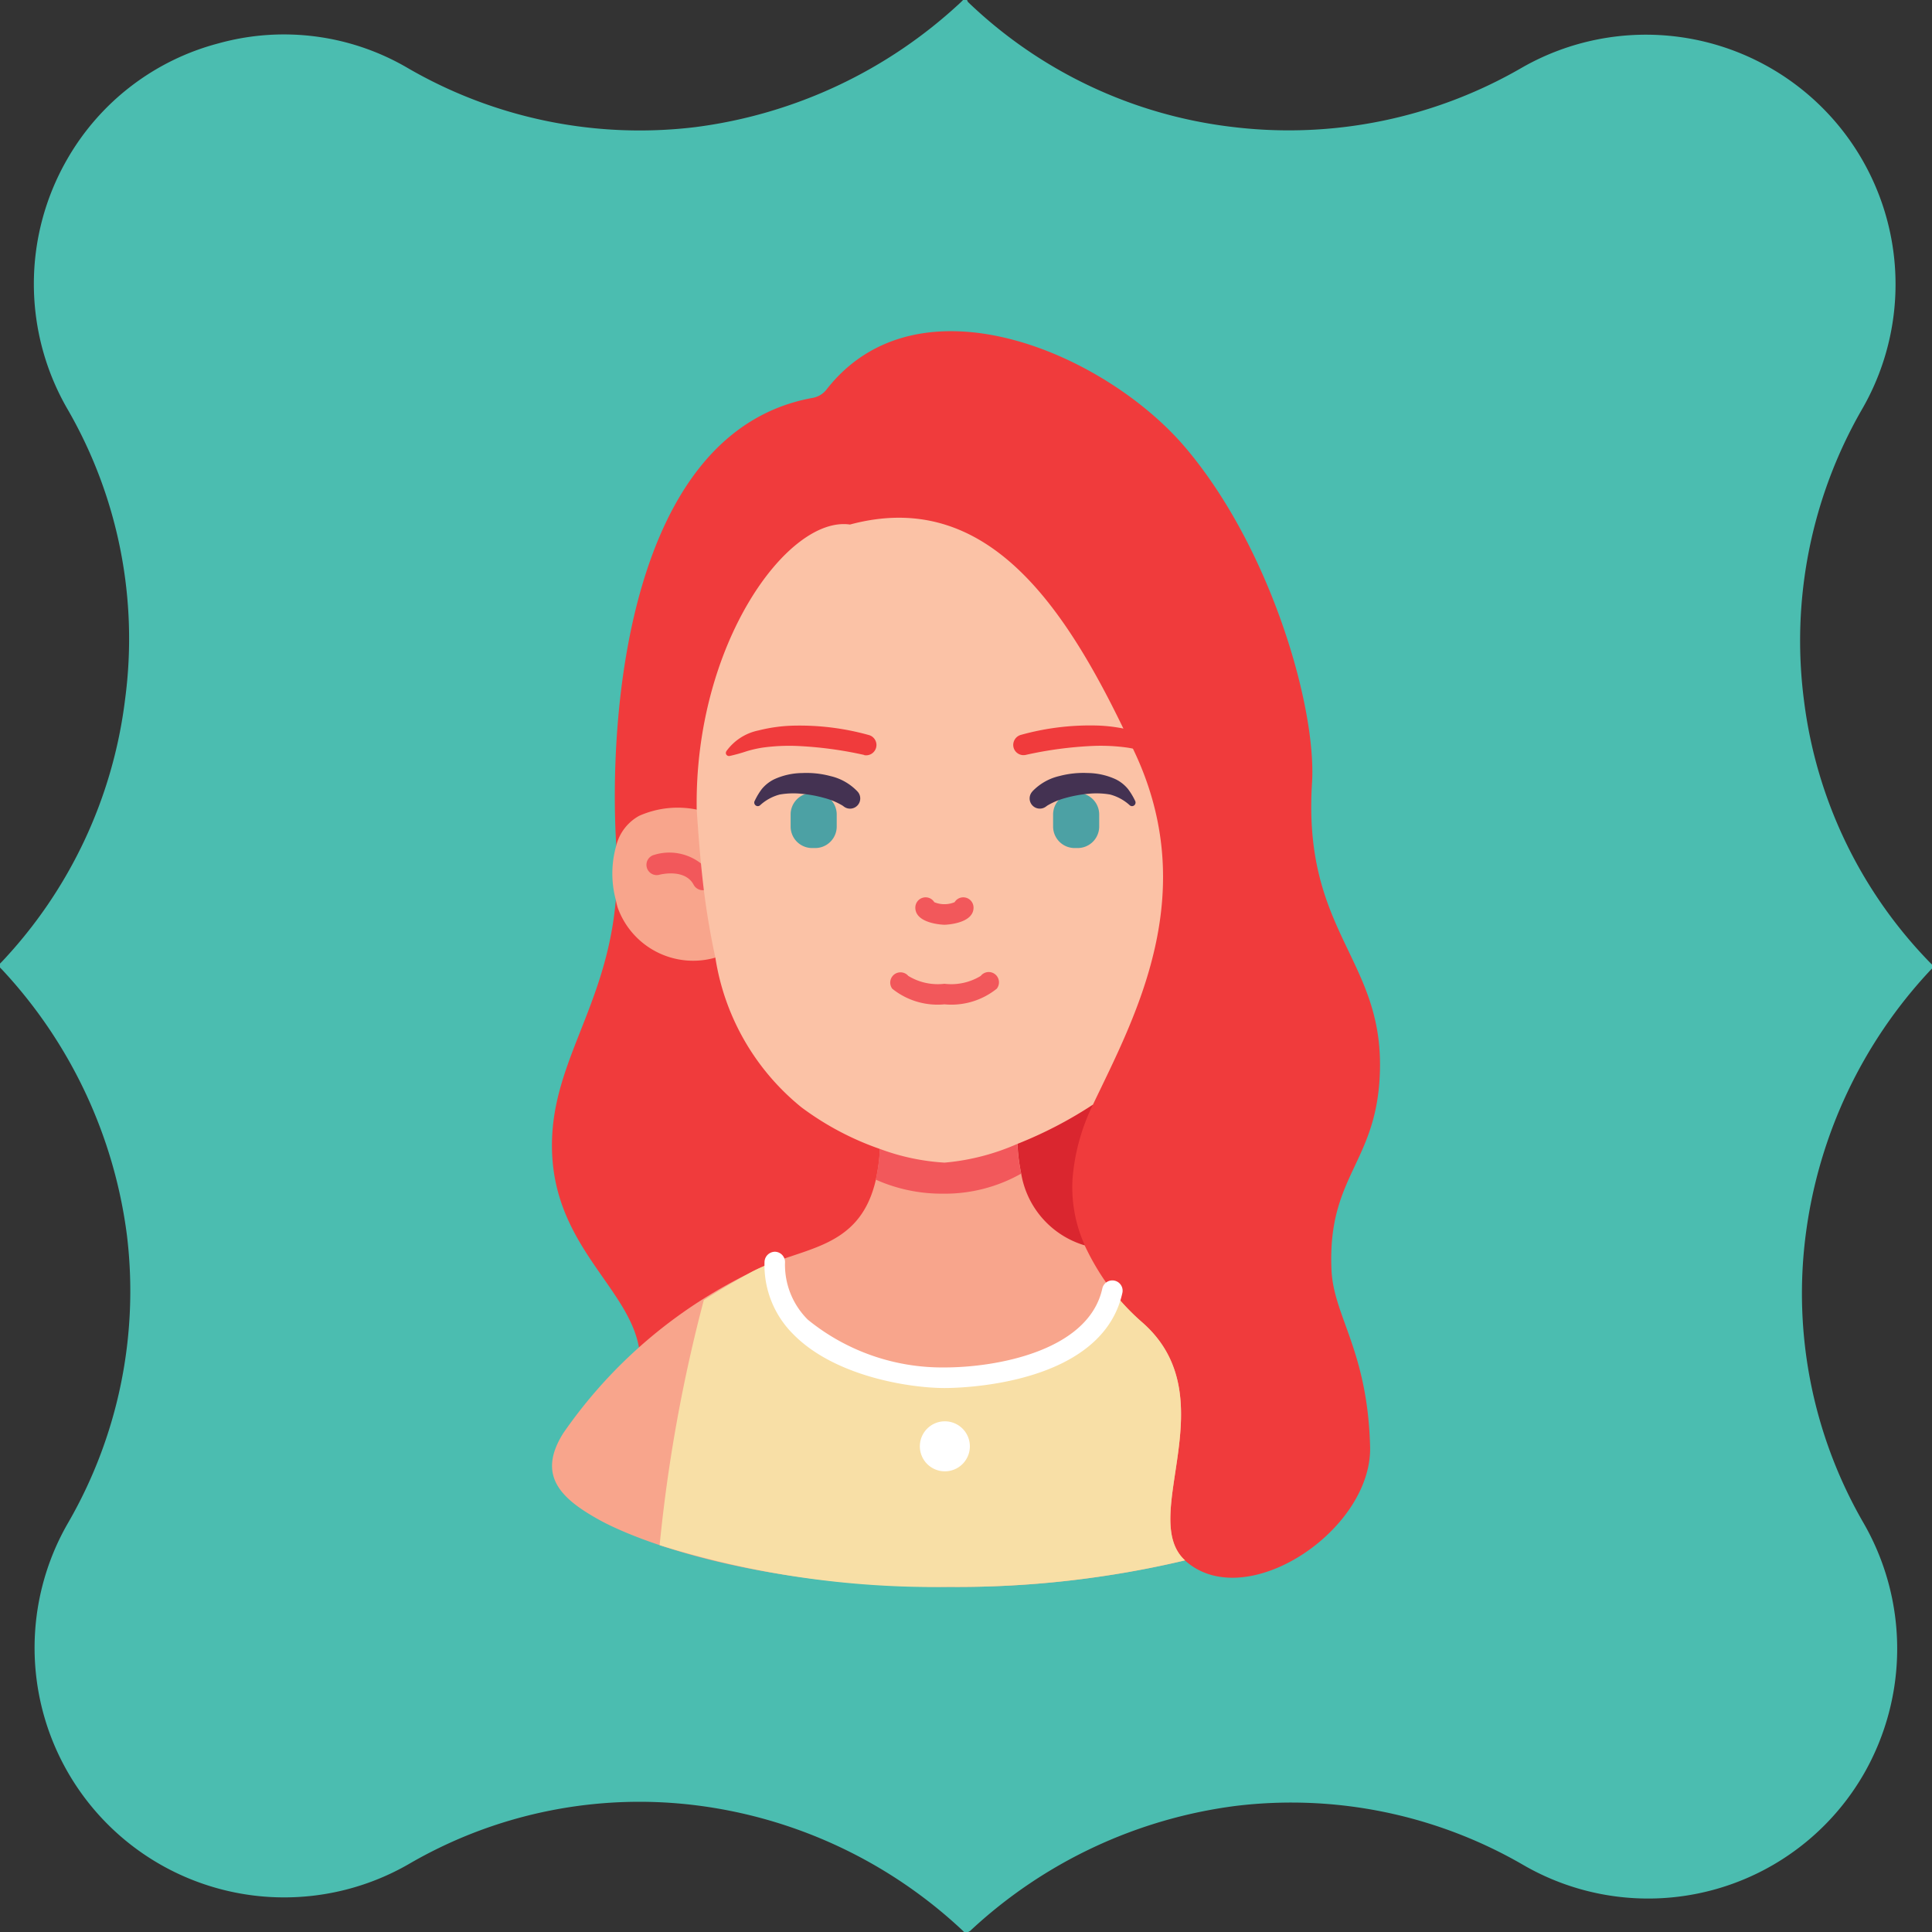 <svg id="mem02" xmlns="http://www.w3.org/2000/svg" width="70" height="70.003" viewBox="0 0 70 70.003">
  <rect x="0" y="0" width="70" height="70.003" fill="#333333" stroke="none"/>
  <path id="パス_555" data-name="パス 555" d="M65.362,25.382a16.8,16.8,0,0,1,2.069-10.495A9.045,9.045,0,0,0,55.122,2.463,16.843,16.843,0,0,1,44.7,4.605,16.636,16.636,0,0,1,35.071.072L35.036,0h-.143l-.071.072a17.321,17.321,0,0,1-9.633,4.534A16.745,16.745,0,0,1,14.77,2.463a8.867,8.867,0,0,0-6.85-.893A8.931,8.931,0,0,0,2.426,5.784a9.051,9.051,0,0,0,.036,9.067A16.615,16.615,0,0,1,4.531,25.346,16.837,16.837,0,0,1,.072,34.841L0,34.913v.143l.072.072A17.341,17.341,0,0,1,4.6,44.765a16.776,16.776,0,0,1-2.14,10.423A9.044,9.044,0,0,0,14.878,67.5a16.6,16.6,0,0,1,10.49-2.071,17.231,17.231,0,0,1,9.49,4.5l.072.072h.143l.072-.036a17.338,17.338,0,0,1,9.633-4.534,16.755,16.755,0,0,1,10.418,2.143,9.02,9.02,0,0,0,12.344-3.32,9.117,9.117,0,0,0-.036-9.1,16.608,16.608,0,0,1-2.069-10.495,17.233,17.233,0,0,1,4.5-9.5L70,35.091v-.143l-.072-.071A16.517,16.517,0,0,1,65.362,25.382Z" fill="#4bbdb0"/>
  <path id="パス_556" data-name="パス 556" d="M50,38.641c.036-3.93-2.8-4.941-2.463-10.273.171-2.732-1.5-8.523-4.6-12.166-2.9-3.407-9.672-6.346-12.993-2.086a.811.811,0,0,1-.5.3c-6.72,1.216-7.405,11.558-7.114,16.245,0,0-.008,1.639-.019,1.955-.342,3.931-2.4,5.932-2.31,9.087.1,3.45,2.774,4.956,3.152,7.13a7.451,7.451,0,0,0,1.532,4.485c3.853,4.427,10.452,3.847,18.248,3.218,2.169,1.979,6.793-1.077,6.708-4.128-.093-3.508-1.338-4.72-1.4-6.432C48.1,42.509,49.966,42.124,50,38.641Z" fill="#f03b3c"/>
  <path id="パス_557" data-name="パス 557" d="M25.243,29.333c.822.563,1.239.666,1.55,2.537a2.876,2.876,0,0,1-.874,2.826,2.906,2.906,0,0,1-3.539-1.812c-.027-.091-.049-.18-.066-.27v0a3.7,3.7,0,0,1,.018-1.991,1.7,1.7,0,0,1,.824-1.063A3.439,3.439,0,0,1,25.243,29.333Z" fill="#f8a58c"/>
  <path id="パス_558" data-name="パス 558" d="M25.462,32.254a.374.374,0,0,1-.336-.209c-.327-.59-1.226-.354-1.235-.351a.372.372,0,0,1-.193-.719,1.858,1.858,0,0,1,2.086.722.115.115,0,0,0,.009.018.38.38,0,0,1,.04.167A.372.372,0,0,1,25.462,32.254Z" fill="#f2585b"/>
  <path id="パス_559" data-name="パス 559" d="M39.306,45.125a2.111,2.111,0,0,1-.9-.29A3.987,3.987,0,0,1,36.7,41.511a18.555,18.555,0,0,0,2.9-1.49,7.438,7.438,0,0,0-.74,2.692A5.109,5.109,0,0,0,39.306,45.125Z" fill="#da262f"/>
  <path id="パス_560" data-name="パス 560" d="M42.936,56.535a35.811,35.811,0,0,1-8.56.962c-6.927,0-11.251-1.648-12.668-2.431-1.379-.765-2.267-1.6-1.3-3.139a17.552,17.552,0,0,1,6.785-5.817c1.768-.956,3.938-.735,4.542-3.37a6.671,6.671,0,0,0,.152-1.168s2.477-.128,4.98-.128A6.43,6.43,0,0,0,37,42.522a3.278,3.278,0,0,0,2.3,2.6,9,9,0,0,0,.993,1.644,8.229,8.229,0,0,0,1.085,1.141C44.5,50.629,41.216,54.969,42.936,56.535Z" fill="#f8a58c"/>
  <path id="パス_561" data-name="パス 561" d="M35.14,52.407a.906.906,0,1,1-.9-.91A.906.906,0,0,1,35.14,52.407Z" fill="#fff"/>
  <path id="パス_562" data-name="パス 562" d="M41.384,47.91c3.112,2.719-.167,7.059,1.552,8.625a35.844,35.844,0,0,1-8.56.962A33.362,33.362,0,0,1,23.9,55.984a56.3,56.3,0,0,1,1.6-8.878q.774-.5,1.69-1a6.369,6.369,0,0,1,.88-.385c-.066,3.327,4.33,4.192,6.154,4.192,1.666,0,5.489-.516,6.075-3.148A8.223,8.223,0,0,0,41.384,47.91Z" fill="#f8dfa6"/>
  <path id="パス_563" data-name="パス 563" d="M37,42.522a5.617,5.617,0,0,1-2.836.727,5.854,5.854,0,0,1-2.436-.51,6.681,6.681,0,0,0,.152-1.168s2.477-.128,4.98-.128A6.44,6.44,0,0,0,37,42.522Z" fill="#f2585b"/>
  <path id="パス_564" data-name="パス 564" d="M25.458,31.873c-.086-.779-.155-1.623-.215-2.54-.092-5.995,3.3-10.652,5.553-10.328,4.835-1.3,7.658,2.744,9.908,7.395l.345.727c2.534,5.24.06,9.732-1.448,12.894a15.032,15.032,0,0,1-2.738,1.423,8.3,8.3,0,0,1-2.64.68,8.069,8.069,0,0,1-2.321-.488,10.5,10.5,0,0,1-2.863-1.515,8.681,8.681,0,0,1-3.12-5.424A27.512,27.512,0,0,1,25.458,31.873Z" fill="#fbc2a6"/>
  <path id="パス_565" data-name="パス 565" d="M35.14,52.407a.906.906,0,1,1-.9-.91A.906.906,0,0,1,35.14,52.407Z" fill="#fff"/>
  <path id="パス_566" data-name="パス 566" d="M29.424,30.726h.114a.78.78,0,0,0,.778-.781v-.433a.78.78,0,0,0-.778-.781h-.114a.779.779,0,0,0-.778.781v.433A.779.779,0,0,0,29.424,30.726Z" fill="#4ca1a4"/>
  <path id="パス_567" data-name="パス 567" d="M39.048,30.726h-.114a.78.78,0,0,1-.778-.781v-.433a.78.78,0,0,1,.778-.781h.114a.78.78,0,0,1,.778.781v.433A.78.78,0,0,1,39.048,30.726Z" fill="#4ca1a4"/>
  <path id="パス_568" data-name="パス 568" d="M34.218,33.506c-.01,0-1.054-.026-1.054-.621a.372.372,0,0,1,.372-.373.367.367,0,0,1,.315.176.966.966,0,0,0,.736,0,.365.365,0,0,1,.314-.176.372.372,0,0,1,.372.373C35.273,33.481,34.23,33.506,34.218,33.506Z" fill="#f2585b"/>
  <path id="パス_569" data-name="パス 569" d="M34.219,36.389a2.618,2.618,0,0,1-1.891-.566.372.372,0,0,1,.581-.464,2.047,2.047,0,0,0,1.31.285,2.051,2.051,0,0,0,1.315-.285.369.369,0,0,1,.521-.059.373.373,0,0,1,.06.522A2.626,2.626,0,0,1,34.219,36.389Z" fill="#f2585b"/>
  <path id="パス_570" data-name="パス 570" d="M34.223,50.291c-1.239,0-3.979-.41-5.487-1.955A3.53,3.53,0,0,1,27.7,45.718a.382.382,0,0,1,.379-.365.374.374,0,0,1,.364.381,2.8,2.8,0,0,0,.827,2.081,7.715,7.715,0,0,0,4.956,1.73c1.886,0,5.21-.6,5.712-2.855a.372.372,0,1,1,.726.162C39.915,50.192,34.8,50.291,34.223,50.291Z" fill="#fff"/>
  <path id="パス_571" data-name="パス 571" d="M30.527,29.188a2.55,2.55,0,0,0-.661-.276,4.6,4.6,0,0,0-.814-.151,2.912,2.912,0,0,0-.8.026,1.689,1.689,0,0,0-.717.393.126.126,0,0,1-.18-.023.128.128,0,0,1-.014-.135l.006-.01a2.385,2.385,0,0,1,.256-.425,1.358,1.358,0,0,1,.441-.349,2.49,2.49,0,0,1,1.023-.229,3.355,3.355,0,0,1,1.018.109,1.953,1.953,0,0,1,.98.556.369.369,0,0,1-.482.555Z" fill="#443252"/>
  <path id="パス_572" data-name="パス 572" d="M37.406,28.673a1.959,1.959,0,0,1,.979-.556,3.376,3.376,0,0,1,1.021-.109,2.494,2.494,0,0,1,1.023.229,1.339,1.339,0,0,1,.439.349,2.4,2.4,0,0,1,.257.425l.005.01a.13.13,0,0,1-.06.174.125.125,0,0,1-.133-.015,1.7,1.7,0,0,0-.717-.393,2.924,2.924,0,0,0-.8-.026,4.641,4.641,0,0,0-.814.151,2.567,2.567,0,0,0-.66.276l-.055.04a.369.369,0,0,1-.482-.555Z" fill="#443252"/>
  <path id="パス_573" data-name="パス 573" d="M31.31,27.353a13.965,13.965,0,0,0-2.47-.327,7.042,7.042,0,0,0-1.22.063,4.319,4.319,0,0,0-.561.128,5.967,5.967,0,0,1-.621.173A.116.116,0,0,1,26.3,27.3a.133.133,0,0,1,.022-.089,1.9,1.9,0,0,1,1.165-.747,5.725,5.725,0,0,1,1.352-.174,9.348,9.348,0,0,1,2.649.344.374.374,0,0,1-.176.726Z" fill="#f03b3c"/>
  <path id="パス_574" data-name="パス 574" d="M36.978,26.629a9.336,9.336,0,0,1,2.649-.344,5.752,5.752,0,0,1,1.353.174,2.089,2.089,0,0,1,.664.272,2.031,2.031,0,0,1,.5.475.114.114,0,0,1-.022.161.112.112,0,0,1-.088.022,5.625,5.625,0,0,1-.621-.173,4.315,4.315,0,0,0-.563-.128,7.011,7.011,0,0,0-1.217-.063,13.98,13.98,0,0,0-2.471.327h0a.373.373,0,0,1-.443-.286A.379.379,0,0,1,36.978,26.629Z" fill="#f03b3c"/>
</svg>
